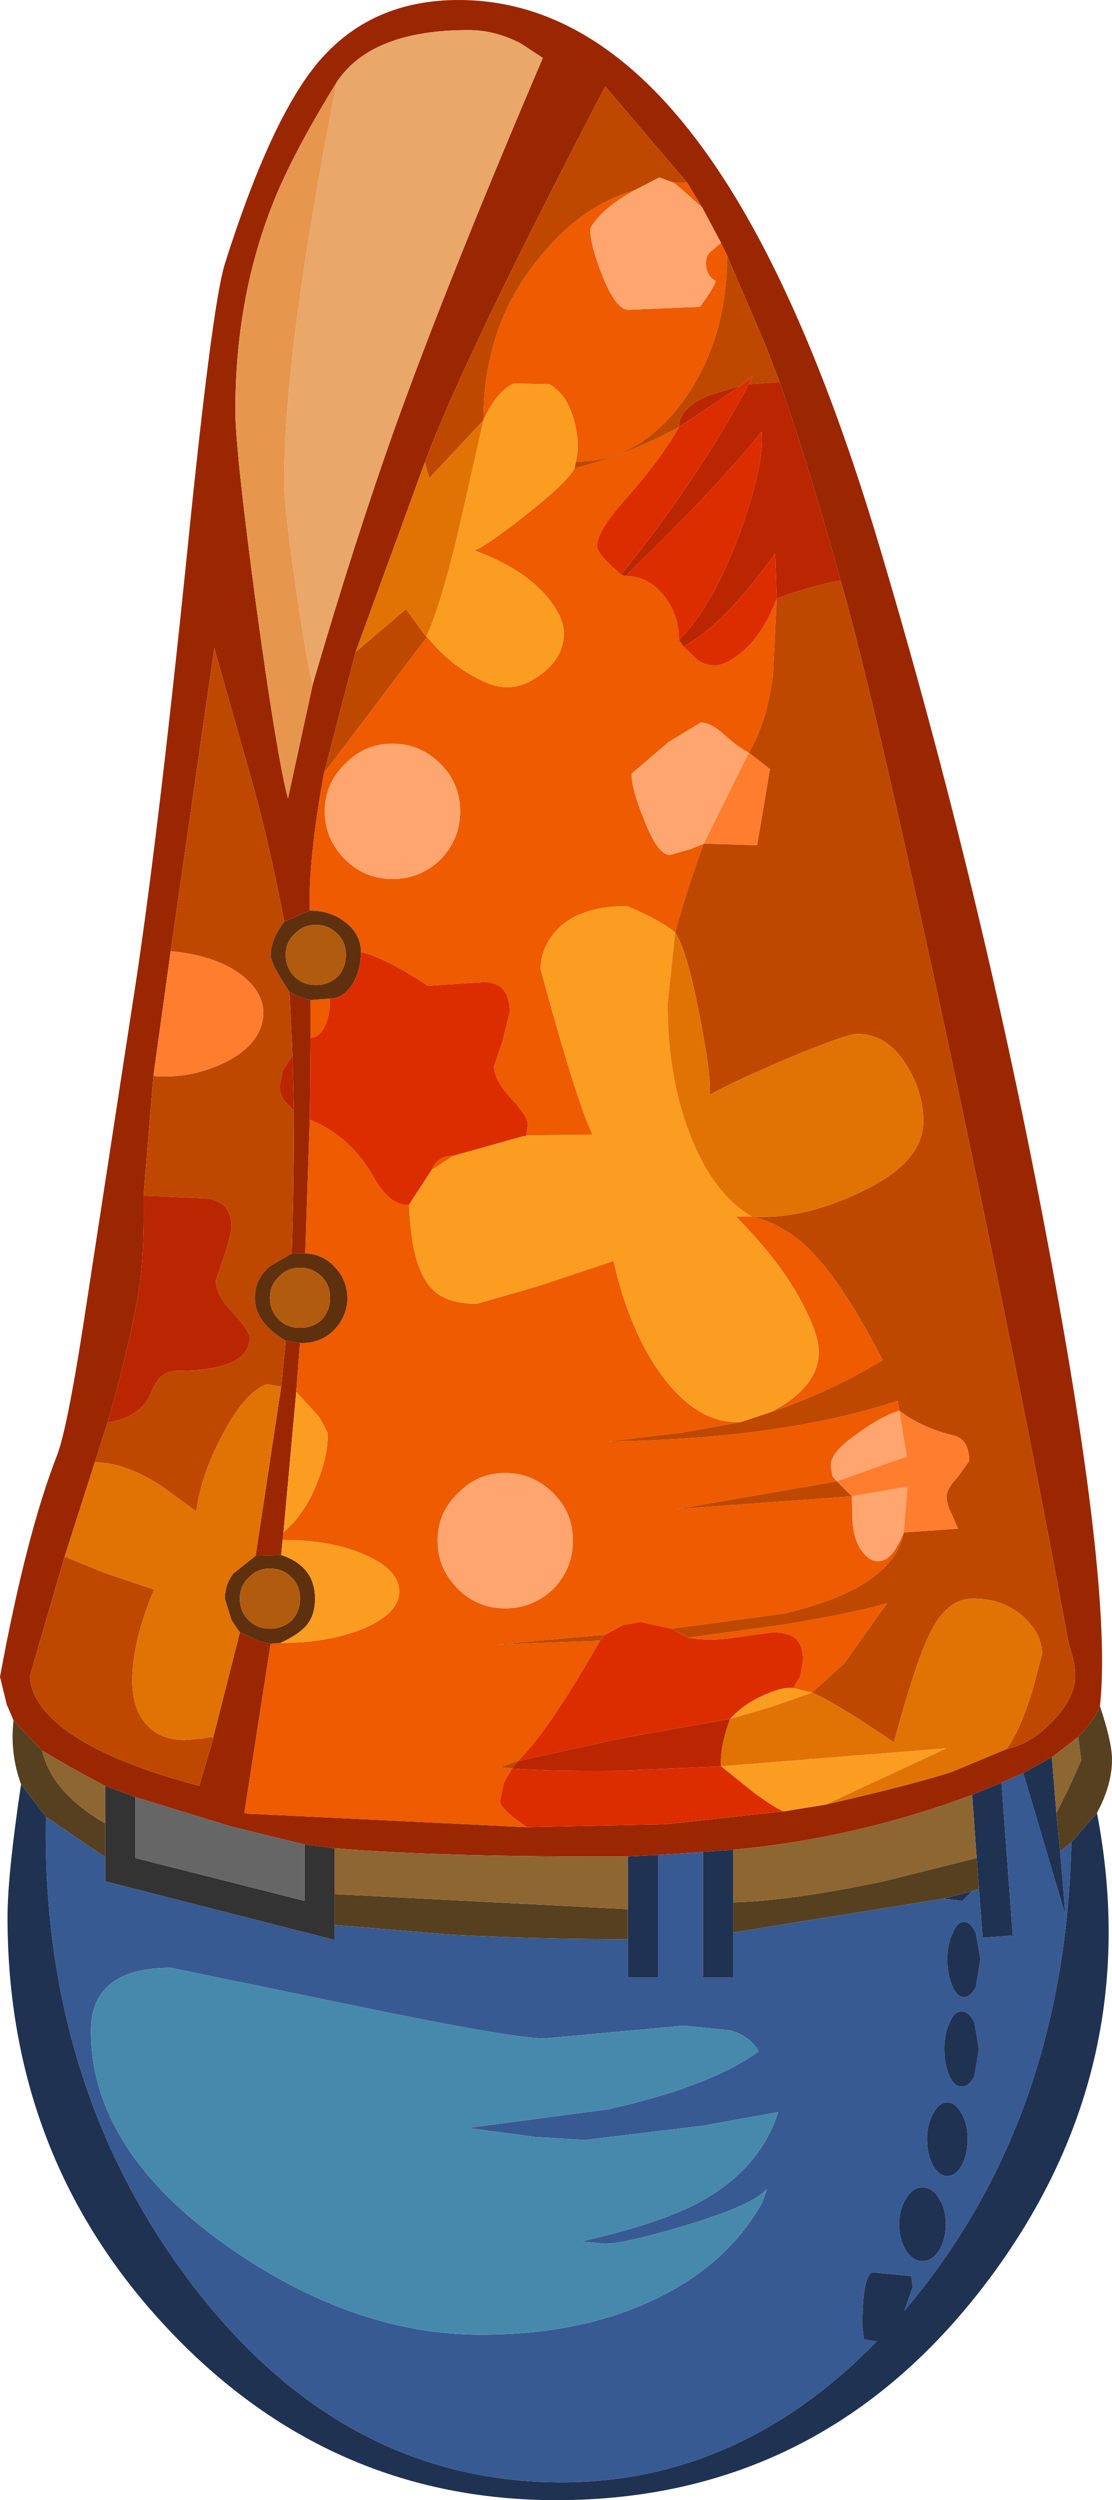 <?xml version="1.0" encoding="UTF-8" standalone="no"?>
<svg xmlns:ffdec="https://www.free-decompiler.com/flash" xmlns:xlink="http://www.w3.org/1999/xlink" ffdec:objectType="shape" height="166.25px" width="73.95px" xmlns="http://www.w3.org/2000/svg">
  <g transform="matrix(1.0, 0.0, 0.0, 1.0, 30.8, 132.9)">
    <path d="M-10.0 -87.4 Q-7.2 -97.0 -4.45 -104.7 -0.9 -114.55 5.3 -129.05 L3.85 -130.0 Q2.15 -130.9 0.35 -130.9 -6.1 -130.9 -8.4 -127.45 -11.45 -122.5 -12.7 -119.25 -15.15 -113.0 -15.15 -105.6 -15.15 -103.0 -13.8 -92.9 -12.4 -82.65 -11.65 -79.8 L-10.0 -87.4 M17.15 -116.75 L15.9 -119.1 14.9 -120.75 9.45 -127.15 Q0.1 -109.25 -2.55 -102.15 L-7.15 -89.55 -9.25 -81.5 Q-10.3 -75.8 -10.2 -72.35 L-11.9 -71.6 Q-12.95 -77.25 -14.5 -82.55 L-16.55 -89.8 -19.45 -69.65 -20.6 -61.35 -21.25 -53.4 Q-21.2 -50.15 -21.45 -47.95 -21.95 -44.2 -23.65 -38.3 L-24.5 -35.65 -26.5 -29.4 -28.8 -21.5 Q-28.8 -20.0 -27.25 -18.55 -24.55 -16.0 -17.55 -14.15 L-16.6 -17.35 -16.6 -17.45 -14.85 -24.35 -13.5 -23.75 -12.8 -23.6 -14.55 -12.35 -14.3 -12.3 4.25 -11.4 13.5 -11.6 21.3 -12.45 24.1 -12.9 Q30.55 -14.4 32.55 -15.1 L36.15 -16.6 Q37.8 -16.95 39.25 -18.5 40.7 -20.05 40.7 -21.4 40.7 -22.4 40.3 -23.45 36.85 -42.15 31.95 -64.95 27.1 -87.45 25.1 -94.3 23.05 -101.7 21.05 -107.5 L20.0 -110.2 17.55 -115.9 17.15 -116.75 M-10.15 -63.9 L-10.2 -58.45 -10.5 -49.55 -11.4 -49.55 Q-11.25 -54.25 -11.25 -59.05 L-11.35 -62.75 -11.55 -66.95 Q-10.9 -66.55 -10.15 -66.4 L-10.15 -63.9 M-29.9 -18.5 L-30.35 -19.55 -30.8 -21.4 Q-29.05 -30.9 -27.0 -36.15 -26.35 -37.85 -25.3 -44.55 L-22.0 -66.05 Q-20.4 -76.15 -18.35 -96.2 -16.7 -112.6 -15.85 -115.35 -12.8 -125.0 -9.65 -128.75 -6.15 -132.9 -0.3 -132.9 9.4 -132.9 16.95 -121.6 22.9 -112.7 27.75 -96.35 34.45 -73.85 38.85 -50.4 43.2 -27.35 42.35 -19.45 42.1 -18.7 40.9 -17.4 L39.15 -16.05 37.25 -15.0 35.8 -14.35 33.85 -13.55 Q26.1 -10.65 17.95 -9.9 L15.95 -9.75 12.95 -9.55 10.95 -9.45 Q-1.35 -9.4 -8.55 -10.0 L-10.55 -10.25 -15.45 -11.45 -21.8 -13.4 -23.8 -14.15 Q-25.85 -15.2 -28.0 -16.5 L-29.9 -18.5 M-11.1 -40.35 L-11.95 -31.0 -12.0 -30.5 -12.1 -29.5 -13.8 -29.45 -12.1 -40.7 -11.8 -43.75 -10.85 -43.6 -11.1 -40.35" fill="#9a2701" fill-rule="evenodd" stroke="none"/>
    <path d="M12.95 -9.55 L15.95 -9.75 15.95 -1.4 17.95 -1.4 17.95 -4.4 31.95 -6.65 33.2 -6.5 33.85 -7.15 34.3 -7.3 34.55 -4.05 36.55 -4.2 35.8 -14.35 37.25 -15.0 40.05 -5.55 39.7 -9.8 40.45 -10.4 Q40.05 7.7 29.85 20.15 L29.35 20.75 29.9 19.15 29.8 18.45 27.2 18.2 Q26.55 18.55 26.55 21.75 L26.65 22.65 27.5 22.8 Q18.0 32.55 5.55 32.15 -8.55 31.7 -18.3 18.65 -28.05 5.6 -27.75 -12.1 L-23.8 -9.4 -23.8 -7.8 -8.55 -3.9 -8.55 -4.9 -0.75 -4.25 Q4.95 -3.95 10.95 -3.95 L10.95 -1.4 12.95 -1.4 12.95 -9.55 M34.1 -4.35 Q33.75 -5.1 33.3 -5.1 32.85 -5.1 32.55 -4.35 32.2 -3.65 32.2 -2.6 32.2 -1.55 32.55 -0.8 32.85 -0.1 33.3 -0.1 33.75 -0.1 34.1 -0.8 L34.4 -2.6 34.1 -4.35 M-15.7 16.45 Q-7.3 22.35 1.2 22.35 7.5 22.35 12.3 20.2 17.45 17.9 19.9 13.55 L20.2 12.65 Q19.35 13.7 14.9 15.05 10.95 16.25 9.45 16.3 L7.85 16.15 Q12.9 15.0 15.5 13.65 19.7 11.45 20.95 7.55 L15.95 8.45 8.1 9.4 4.8 9.2 0.3 8.6 9.7 7.35 Q16.55 5.8 19.65 3.5 19.05 2.45 17.7 2.1 L14.65 1.8 5.4 2.65 Q3.25 2.65 -8.05 0.3 L-19.45 -2.05 Q-24.75 -2.05 -24.75 2.15 -24.75 10.05 -15.7 16.45 M29.0 15.0 Q29.0 16.0 29.45 16.75 29.9 17.45 30.55 17.45 31.2 17.45 31.65 16.75 32.1 16.0 32.1 15.0 32.1 14.0 31.65 13.3 31.2 12.55 30.55 12.55 29.9 12.55 29.45 13.3 29.0 14.0 29.0 15.0 M32.2 6.9 Q31.65 6.9 31.25 7.65 30.85 8.35 30.85 9.35 30.85 10.35 31.25 11.1 31.65 11.8 32.2 11.8 32.75 11.8 33.15 11.1 33.55 10.35 33.55 9.35 33.55 8.35 33.15 7.65 32.75 6.9 32.2 6.9 M34.0 1.6 Q33.65 0.85 33.15 0.85 32.65 0.85 32.35 1.6 32.0 2.3 32.0 3.35 32.0 4.4 32.35 5.15 32.65 5.85 33.15 5.85 33.65 5.85 34.0 5.15 L34.3 3.35 34.0 1.6" fill="#385a92" fill-rule="evenodd" stroke="none"/>
    <path d="M42.15 -12.35 Q45.45 4.85 34.75 18.95 23.8 33.35 6.2 33.35 -8.9 33.35 -19.6 22.0 -30.3 10.65 -30.3 -5.4 -30.3 -8.25 -29.4 -14.25 L-27.75 -12.1 Q-28.05 5.6 -18.3 18.65 -8.55 31.7 5.55 32.15 18.0 32.55 27.5 22.8 L26.65 22.65 26.55 21.75 Q26.55 18.55 27.2 18.2 L29.8 18.45 29.9 19.15 29.35 20.75 29.85 20.15 Q40.05 7.7 40.45 -10.4 L42.15 -12.35 M10.95 -9.45 L12.95 -9.55 12.95 -1.4 10.95 -1.4 10.95 -3.95 10.95 -5.95 10.95 -9.45 M15.95 -9.75 L17.95 -9.9 17.95 -6.4 17.95 -4.4 17.95 -1.4 15.95 -1.4 15.95 -9.75 M33.85 -13.55 L35.8 -14.35 36.55 -4.2 34.55 -4.05 34.3 -7.3 34.15 -9.35 33.85 -13.55 M37.25 -15.0 L39.15 -16.05 39.45 -12.35 39.7 -9.8 40.05 -5.55 37.25 -15.0 M33.85 -7.15 L33.2 -6.5 31.95 -6.65 33.85 -7.15 M34.1 -4.35 L34.4 -2.6 34.1 -0.8 Q33.75 -0.1 33.3 -0.1 32.85 -0.1 32.55 -0.8 32.2 -1.55 32.2 -2.6 32.2 -3.65 32.55 -4.35 32.85 -5.1 33.3 -5.1 33.75 -5.1 34.1 -4.35 M34.0 1.6 L34.3 3.35 34.0 5.15 Q33.65 5.85 33.15 5.85 32.65 5.85 32.35 5.15 32.0 4.4 32.0 3.35 32.0 2.3 32.35 1.6 32.65 0.85 33.15 0.85 33.65 0.85 34.0 1.6 M32.2 6.9 Q32.75 6.9 33.15 7.65 33.55 8.35 33.55 9.35 33.55 10.35 33.15 11.1 32.75 11.8 32.2 11.8 31.65 11.8 31.25 11.1 30.85 10.35 30.85 9.35 30.85 8.35 31.25 7.65 31.65 6.9 32.2 6.9 M29.0 15.0 Q29.0 14.0 29.45 13.3 29.9 12.55 30.55 12.55 31.2 12.55 31.65 13.3 32.1 14.0 32.1 15.0 32.1 16.0 31.65 16.75 31.2 17.45 30.55 17.45 29.9 17.45 29.45 16.75 29.0 16.0 29.0 15.0" fill="#1f3252" fill-rule="evenodd" stroke="none"/>
    <path d="M-15.7 16.45 Q-24.75 10.05 -24.75 2.15 -24.75 -2.05 -19.45 -2.05 L-8.05 0.3 Q3.25 2.65 5.4 2.65 L14.65 1.8 17.7 2.1 Q19.05 2.45 19.65 3.5 16.55 5.8 9.7 7.35 L0.3 8.6 4.8 9.2 8.1 9.4 15.95 8.45 20.95 7.55 Q19.7 11.45 15.5 13.65 12.9 15.0 7.85 16.15 L9.45 16.3 Q10.95 16.25 14.9 15.05 19.35 13.7 20.2 12.65 L19.9 13.55 Q17.45 17.9 12.3 20.2 7.5 22.35 1.2 22.35 -7.3 22.35 -15.7 16.45" fill="#4789ad" fill-rule="evenodd" stroke="none"/>
    <path d="M42.35 -19.45 Q43.15 -17.05 43.15 -15.9 43.15 -14.2 42.15 -12.35 L40.45 -10.4 39.7 -9.8 39.45 -12.35 40.3 -14.05 41.1 -15.85 40.9 -17.4 Q42.1 -18.7 42.35 -19.45 M-29.4 -14.25 Q-30.15 -16.3 -29.9 -18.5 L-28.0 -16.5 Q-27.35 -13.7 -23.8 -11.65 L-23.8 -9.4 -27.75 -12.1 -29.4 -14.25 M10.95 -5.95 L10.95 -3.95 Q4.95 -3.95 -0.75 -4.25 L-8.55 -4.9 -8.55 -6.95 10.95 -5.95 M17.95 -4.4 L17.95 -6.4 Q21.75 -6.5 27.95 -7.8 L34.15 -9.35 34.3 -7.3 33.85 -7.15 31.95 -6.65 17.95 -4.4" fill="#574020" fill-rule="evenodd" stroke="none"/>
    <path d="M-28.0 -16.5 Q-25.85 -15.2 -23.8 -14.15 L-23.8 -11.65 Q-27.35 -13.7 -28.0 -16.5 M-8.55 -10.0 Q-1.35 -9.4 10.95 -9.45 L10.95 -5.95 -8.55 -6.95 -8.55 -10.0 M17.95 -9.9 Q26.1 -10.65 33.85 -13.55 L34.15 -9.35 27.95 -7.8 Q21.75 -6.5 17.95 -6.4 L17.95 -9.9 M39.15 -16.05 L40.9 -17.4 41.1 -15.85 40.3 -14.05 39.45 -12.35 39.15 -16.05" fill="#8d6632" fill-rule="evenodd" stroke="none"/>
    <path d="M-23.8 -14.15 L-21.8 -13.4 -21.8 -9.35 -10.55 -6.5 -10.55 -10.25 -8.55 -10.0 -8.55 -6.95 -8.55 -4.9 -8.55 -3.9 -23.8 -7.8 -23.8 -9.4 -23.8 -11.65 -23.8 -14.15" fill="#333333" fill-rule="evenodd" stroke="none"/>
    <path d="M-21.8 -13.4 L-15.45 -11.45 -10.55 -10.25 -10.55 -6.5 -21.8 -9.35 -21.8 -13.4" fill="#666666" fill-rule="evenodd" stroke="none"/>
    <path d="M-8.4 -127.45 Q-6.1 -130.9 0.35 -130.9 2.15 -130.9 3.85 -130.0 L5.3 -129.05 Q-0.9 -114.55 -4.45 -104.7 -7.2 -97.0 -10.0 -87.4 -10.35 -88.55 -11.1 -93.7 -11.9 -99.1 -11.9 -100.85 -11.9 -109.7 -8.4 -127.45" fill="#eaa76a" fill-rule="evenodd" stroke="none"/>
    <path d="M15.9 -119.1 L14.55 -120.3 14.0 -120.75 14.9 -120.75 15.9 -119.1 M11.4 -120.25 Q9.15 -119.0 8.45 -117.7 8.45 -116.6 9.25 -114.6 10.15 -112.3 11.0 -112.3 L15.75 -112.5 Q16.95 -114.15 16.75 -114.25 16.15 -114.6 16.15 -115.4 16.15 -115.95 16.5 -116.2 L17.15 -116.75 17.55 -115.9 Q17.55 -110.25 14.6 -106.2 11.65 -102.2 7.5 -102.2 7.8 -103.45 7.35 -105.05 6.9 -106.65 5.75 -107.35 L3.35 -107.4 Q2.15 -106.8 1.35 -104.95 1.35 -111.5 5.35 -116.1 8.0 -119.25 11.4 -120.25 M4.25 -11.4 L-14.3 -12.3 -14.55 -12.35 -12.8 -23.6 -12.15 -23.65 Q-9.0 -23.65 -6.65 -24.6 -4.3 -25.6 -4.25 -27.0 -4.2 -28.45 -6.4 -29.45 -8.65 -30.5 -12.0 -30.5 L-11.95 -31.0 Q-10.45 -32.3 -9.65 -34.45 -9.0 -36.1 -9.0 -37.6 L-9.55 -38.65 -11.1 -40.35 -10.85 -43.6 Q-9.6 -43.55 -8.7 -44.35 -7.8 -45.2 -7.7 -46.4 -7.65 -47.65 -8.45 -48.55 -9.25 -49.5 -10.5 -49.55 L-10.2 -58.45 Q-7.5 -57.35 -6.0 -54.7 -4.85 -52.65 -3.6 -52.8 -3.45 -48.85 -2.25 -47.4 -1.3 -46.2 0.9 -46.2 L4.9 -47.35 10.0 -49.05 Q11.05 -44.4 13.2 -41.45 15.65 -38.15 18.5 -38.35 L14.65 -37.65 9.65 -37.05 Q21.15 -37.2 28.9 -39.75 L29.0 -39.1 Q27.65 -38.65 26.2 -37.55 24.45 -36.35 24.45 -35.45 L24.55 -34.75 24.85 -34.4 14.2 -32.55 25.85 -33.4 25.9 -31.65 Q26.0 -30.4 26.6 -29.65 27.2 -28.9 27.95 -29.15 28.65 -29.4 29.3 -31.0 28.6 -27.3 21.3 -25.6 L13.85 -24.6 11.8 -25.05 10.65 -24.85 9.45 -24.2 2.2 -23.55 9.1 -23.8 Q5.75 -17.9 3.65 -15.8 L2.45 -15.4 3.25 -15.3 2.7 -14.35 2.45 -13.15 Q2.45 -12.6 4.25 -11.4 M-16.6 -17.45 L-16.6 -17.35 -16.8 -17.4 -16.6 -17.45 M-10.2 -72.35 Q-10.3 -75.8 -9.25 -81.5 L-2.4 -90.55 Q-1.0 -88.85 0.65 -87.95 1.95 -87.2 2.9 -87.2 4.1 -87.2 5.3 -88.15 6.7 -89.25 6.7 -90.8 6.7 -91.85 5.6 -93.2 4.0 -95.1 0.75 -96.3 1.4 -96.5 4.1 -98.6 6.95 -100.85 7.4 -101.75 11.15 -102.75 14.35 -104.5 13.15 -102.35 10.7 -99.6 8.9 -97.55 8.9 -96.6 8.9 -96.05 10.5 -94.7 L10.8 -94.6 Q12.25 -94.6 13.3 -93.35 14.35 -92.1 14.35 -90.35 L14.65 -89.9 15.6 -89.0 Q16.1 -88.65 16.75 -88.65 17.35 -88.65 18.3 -89.35 19.9 -90.55 20.85 -93.1 L20.6 -87.95 Q20.2 -84.9 19.0 -82.85 18.35 -83.15 17.3 -84.1 16.45 -84.85 15.8 -84.85 L13.65 -83.55 11.2 -81.45 Q11.2 -80.4 12.05 -78.35 12.95 -76.05 13.75 -76.05 L15.15 -76.45 16.0 -76.8 Q14.9 -73.85 14.1 -70.9 13.05 -71.75 10.9 -72.65 7.5 -72.65 6.0 -70.8 5.15 -69.7 5.15 -68.45 7.5 -59.8 8.6 -57.45 L4.2 -57.4 4.3 -58.15 Q4.3 -58.65 3.2 -59.85 2.05 -61.1 2.05 -62.0 L2.6 -63.6 3.1 -65.6 Q3.1 -67.5 1.5 -67.6 L-2.35 -67.35 Q-5.15 -69.2 -6.8 -69.6 -6.8 -70.75 -7.8 -71.55 -8.8 -72.35 -10.2 -72.35 M19.2 -52.0 Q20.6 -51.7 22.0 -50.7 24.65 -48.8 27.9 -42.45 24.3 -40.3 20.45 -39.0 23.65 -40.65 23.65 -43.0 23.65 -44.1 22.7 -45.95 21.3 -48.8 18.15 -52.0 L19.2 -52.0 M14.95 -24.0 L21.2 -24.85 Q26.3 -25.7 28.2 -26.3 L25.35 -22.3 23.2 -20.35 21.95 -20.65 22.4 -21.4 22.6 -22.45 Q22.6 -23.55 22.1 -23.95 21.65 -24.35 20.55 -24.35 L18.0 -24.0 Q16.4 -23.75 14.95 -24.0 M-0.65 -56.05 Q-1.4 -55.55 -2.1 -55.1 -1.7 -56.05 -0.65 -56.05 M-8.85 -66.5 Q-8.85 -65.4 -9.2 -64.65 -9.6 -63.9 -10.15 -63.9 L-10.15 -66.4 -8.85 -66.5 M7.3 -30.45 Q7.3 -32.3 6.0 -33.6 4.65 -34.95 2.8 -34.95 0.95 -34.95 -0.35 -33.6 -1.7 -32.3 -1.7 -30.45 -1.7 -28.6 -0.35 -27.25 0.95 -25.95 2.8 -25.95 4.65 -25.95 6.0 -27.25 7.3 -28.6 7.3 -30.45 M-4.7 -83.45 Q-6.55 -83.45 -7.85 -82.1 -9.2 -80.8 -9.2 -78.95 -9.2 -77.1 -7.85 -75.75 -6.55 -74.45 -4.7 -74.45 -2.85 -74.45 -1.5 -75.75 -0.2 -77.1 -0.2 -78.95 -0.2 -80.8 -1.5 -82.1 -2.85 -83.45 -4.7 -83.45" fill="#ee5b00" fill-rule="evenodd" stroke="none"/>
    <path d="M14.0 -120.75 L13.05 -121.1 11.4 -120.25 Q8.0 -119.25 5.35 -116.1 1.35 -111.5 1.35 -104.95 L-2.25 -101.1 -2.55 -102.15 Q0.1 -109.25 9.45 -127.15 L14.9 -120.75 14.0 -120.75 M17.55 -115.9 L20.0 -110.2 21.05 -107.5 19.0 -107.35 19.25 -107.9 18.45 -107.25 16.3 -106.6 Q14.35 -105.75 14.35 -104.5 11.15 -102.75 7.4 -101.75 L7.5 -102.2 Q11.65 -102.2 14.6 -106.2 17.55 -110.25 17.55 -115.9 M25.1 -94.3 Q27.1 -87.45 31.95 -64.95 36.85 -42.15 40.3 -23.45 40.7 -22.4 40.7 -21.4 40.7 -20.05 39.25 -18.5 37.8 -16.95 36.15 -16.6 37.0 -17.8 37.8 -20.3 L38.5 -22.9 Q38.5 -24.2 37.35 -25.3 36.0 -26.6 33.9 -26.6 32.25 -26.6 31.15 -24.5 30.15 -22.6 28.65 -17.05 L26.3 -18.6 Q24.15 -19.95 23.2 -20.35 L25.35 -22.3 28.2 -26.3 Q26.3 -25.7 21.2 -24.85 L14.95 -24.0 13.85 -24.6 21.3 -25.6 Q28.6 -27.3 29.3 -31.0 L32.9 -31.25 32.5 -32.2 Q32.15 -32.85 32.15 -33.4 32.15 -33.9 32.9 -34.7 L33.65 -35.75 Q33.65 -37.2 32.6 -37.45 30.5 -37.95 29.0 -39.1 L28.9 -39.75 Q21.15 -37.2 9.65 -37.05 L14.65 -37.65 18.5 -38.35 20.45 -39.0 Q24.3 -40.3 27.9 -42.45 24.65 -48.8 22.0 -50.7 20.6 -51.7 19.2 -52.0 22.6 -51.8 26.35 -53.6 30.6 -55.55 30.6 -58.35 30.6 -60.25 29.5 -62.05 28.2 -64.15 26.2 -64.15 25.5 -64.15 21.55 -62.5 17.8 -60.9 16.4 -60.1 16.5 -61.45 15.7 -65.45 14.9 -69.65 14.1 -70.9 14.9 -73.85 16.0 -76.8 L19.55 -76.7 20.4 -81.75 20.1 -82.0 19.0 -82.85 Q20.2 -84.9 20.6 -87.95 L20.85 -93.1 Q23.15 -93.95 25.1 -94.3 M-16.6 -17.35 L-17.55 -14.15 Q-24.55 -16.0 -27.25 -18.55 -28.8 -20.0 -28.8 -21.5 L-26.5 -29.4 -23.95 -28.35 -20.55 -27.2 Q-22.0 -23.75 -22.0 -21.15 -22.0 -19.4 -21.2 -18.4 -20.3 -17.2 -18.5 -17.2 L-17.25 -17.3 -16.8 -17.4 -16.6 -17.35 M-24.5 -35.65 L-23.65 -38.3 Q-21.35 -38.7 -20.75 -40.3 -20.2 -41.75 -19.05 -41.75 -14.2 -41.75 -14.2 -43.95 -14.2 -44.4 -15.3 -45.6 -16.45 -46.8 -16.45 -47.75 L-15.9 -49.35 Q-15.4 -50.9 -15.4 -51.35 -15.4 -52.9 -16.95 -53.2 L-21.25 -53.4 -20.6 -61.35 Q-18.2 -61.15 -15.95 -62.2 -13.75 -63.25 -13.35 -64.95 -13.0 -66.65 -14.65 -68.0 -16.35 -69.35 -19.45 -69.65 L-16.55 -89.8 -14.5 -82.55 Q-12.95 -77.25 -11.9 -71.6 -12.8 -70.4 -12.8 -69.4 -12.8 -68.8 -11.55 -66.95 L-11.35 -62.75 -12.0 -61.7 -12.2 -60.7 Q-12.2 -60.05 -11.85 -59.65 L-11.25 -59.05 Q-11.25 -54.25 -11.4 -49.55 L-12.85 -48.7 Q-13.85 -47.85 -13.85 -46.6 -13.85 -44.95 -11.8 -43.75 L-12.1 -40.7 -13.05 -40.85 Q-14.5 -40.35 -16.0 -37.5 -17.4 -34.9 -17.75 -32.4 L-20.15 -34.15 Q-22.65 -35.7 -24.5 -35.65 M-9.25 -81.5 L-7.15 -89.55 -3.8 -92.4 -2.45 -90.55 -2.4 -90.55 -9.25 -81.5 M24.85 -34.4 L25.85 -33.4 14.2 -32.55 24.85 -34.4 M9.45 -24.2 L9.1 -23.8 2.2 -23.55 9.45 -24.2 M3.65 -15.8 L3.25 -15.3 2.45 -15.4 3.65 -15.8" fill="#bf4800" fill-rule="evenodd" stroke="none"/>
    <path d="M-8.4 -127.45 Q-11.9 -109.7 -11.9 -100.85 -11.9 -99.1 -11.1 -93.7 -10.35 -88.55 -10.0 -87.4 L-11.65 -79.8 Q-12.4 -82.65 -13.8 -92.9 -15.15 -103.0 -15.15 -105.6 -15.15 -113.0 -12.7 -119.25 -11.45 -122.5 -8.4 -127.45" fill="#e7964e" fill-rule="evenodd" stroke="none"/>
    <path d="M-12.8 -23.6 L-13.5 -23.75 -14.85 -24.35 -15.4 -25.15 -15.85 -26.6 Q-15.85 -27.5 -15.3 -28.25 L-13.8 -29.45 -12.1 -29.5 Q-9.85 -28.75 -9.85 -26.6 -9.85 -25.55 -10.35 -24.9 -10.85 -24.25 -12.15 -23.65 L-12.8 -23.6 M-11.9 -71.6 L-10.2 -72.35 Q-8.8 -72.35 -7.8 -71.55 -6.8 -70.75 -6.8 -69.6 -6.8 -68.3 -7.4 -67.4 -8.0 -66.5 -8.85 -66.5 L-10.15 -66.4 Q-10.9 -66.55 -11.55 -66.95 -12.8 -68.8 -12.8 -69.4 -12.8 -70.4 -11.9 -71.6 M-8.35 -70.8 Q-8.95 -71.4 -9.8 -71.4 -10.65 -71.4 -11.2 -70.8 -11.8 -70.25 -11.8 -69.4 -11.8 -68.55 -11.2 -67.95 -10.65 -67.4 -9.8 -67.4 -8.95 -67.4 -8.35 -67.95 -7.8 -68.55 -7.8 -69.4 -7.8 -70.25 -8.35 -70.8 M-11.4 -49.55 L-10.5 -49.55 Q-9.25 -49.5 -8.45 -48.55 -7.65 -47.65 -7.7 -46.4 -7.8 -45.2 -8.7 -44.35 -9.6 -43.55 -10.85 -43.6 L-11.8 -43.75 Q-13.85 -44.95 -13.85 -46.6 -13.85 -47.85 -12.85 -48.7 L-11.4 -49.55 M-9.4 -48.0 Q-10.0 -48.6 -10.85 -48.6 -11.7 -48.6 -12.25 -48.0 -12.85 -47.45 -12.85 -46.6 -12.85 -45.75 -12.25 -45.15 -11.7 -44.6 -10.85 -44.6 -10.0 -44.6 -9.4 -45.15 -8.85 -45.75 -8.85 -46.6 -8.85 -47.45 -9.4 -48.0 M-14.25 -28.0 Q-14.85 -27.45 -14.85 -26.6 -14.85 -25.75 -14.25 -25.15 -13.7 -24.6 -12.85 -24.6 -12.0 -24.6 -11.4 -25.15 -10.85 -25.75 -10.85 -26.6 -10.85 -27.45 -11.4 -28.0 -12.0 -28.6 -12.85 -28.6 -13.7 -28.6 -14.25 -28.0" fill="#5f300e" fill-rule="evenodd" stroke="none"/>
    <path d="M-8.35 -70.8 Q-7.8 -70.25 -7.8 -69.4 -7.8 -68.55 -8.35 -67.95 -8.95 -67.4 -9.8 -67.4 -10.65 -67.4 -11.2 -67.95 -11.8 -68.55 -11.8 -69.4 -11.8 -70.25 -11.2 -70.8 -10.65 -71.4 -9.8 -71.4 -8.95 -71.4 -8.35 -70.8 M-9.4 -48.0 Q-8.85 -47.45 -8.85 -46.6 -8.85 -45.75 -9.4 -45.15 -10.0 -44.6 -10.85 -44.6 -11.7 -44.6 -12.25 -45.15 -12.85 -45.75 -12.85 -46.6 -12.85 -47.45 -12.25 -48.0 -11.7 -48.6 -10.85 -48.6 -10.0 -48.6 -9.4 -48.0 M-14.25 -28.0 Q-13.7 -28.6 -12.85 -28.6 -12.0 -28.6 -11.4 -28.0 -10.85 -27.45 -10.85 -26.6 -10.85 -25.75 -11.4 -25.15 -12.0 -24.6 -12.85 -24.6 -13.7 -24.6 -14.25 -25.15 -14.85 -25.75 -14.85 -26.6 -14.85 -27.45 -14.25 -28.0" fill="#b15b0e" fill-rule="evenodd" stroke="none"/>
    <path d="M24.1 -12.9 L21.3 -12.45 Q20.95 -12.55 19.45 -13.6 L17.15 -15.45 32.15 -16.65 24.1 -12.9 M1.35 -104.95 Q2.15 -106.8 3.35 -107.4 L5.75 -107.35 Q6.9 -106.65 7.35 -105.05 7.8 -103.45 7.5 -102.2 L7.4 -101.75 Q6.95 -100.85 4.1 -98.6 1.4 -96.5 0.75 -96.3 4.0 -95.1 5.6 -93.2 6.7 -91.85 6.7 -90.8 6.7 -89.25 5.3 -88.15 4.1 -87.2 2.9 -87.2 1.95 -87.2 0.65 -87.95 -1.0 -88.85 -2.4 -90.55 L-2.45 -90.55 Q-1.45 -92.8 -0.3 -97.65 L1.35 -104.95 M20.45 -39.0 L18.5 -38.35 Q15.65 -38.15 13.2 -41.45 11.05 -44.4 10.0 -49.05 L4.9 -47.35 0.9 -46.2 Q-1.3 -46.2 -2.25 -47.4 -3.45 -48.85 -3.6 -52.8 L-2.1 -55.1 Q-1.4 -55.55 -0.65 -56.05 L4.0 -57.35 4.15 -57.35 4.2 -57.4 8.6 -57.45 Q7.5 -59.8 5.15 -68.45 5.15 -69.7 6.0 -70.8 7.5 -72.65 10.9 -72.65 13.05 -71.75 14.1 -70.9 L13.6 -66.15 Q13.6 -61.15 15.15 -57.3 16.65 -53.5 19.2 -52.0 L18.15 -52.0 Q21.3 -48.8 22.7 -45.95 23.65 -44.1 23.65 -43.0 23.65 -40.65 20.45 -39.0 M17.75 -18.6 Q18.7 -19.65 20.15 -20.25 21.3 -20.75 21.95 -20.65 L23.2 -20.35 20.5 -19.4 17.75 -18.6 M-11.1 -40.35 L-9.55 -38.65 -9.0 -37.6 Q-9.0 -36.1 -9.65 -34.45 -10.45 -32.3 -11.95 -31.0 L-11.1 -40.35 M-12.0 -30.5 Q-8.65 -30.5 -6.4 -29.45 -4.2 -28.45 -4.25 -27.0 -4.3 -25.6 -6.65 -24.6 -9.0 -23.65 -12.15 -23.65 -10.85 -24.25 -10.35 -24.9 -9.85 -25.55 -9.85 -26.6 -9.85 -28.75 -12.1 -29.5 L-12.0 -30.5" fill="#fb9d20" fill-rule="evenodd" stroke="none"/>
    <path d="M36.15 -16.6 L32.55 -15.1 Q30.55 -14.4 24.1 -12.9 L32.15 -16.65 17.15 -15.45 Q17.05 -16.65 17.75 -18.6 L20.5 -19.4 23.2 -20.35 Q24.15 -19.95 26.3 -18.6 L28.65 -17.05 Q30.15 -22.6 31.15 -24.5 32.25 -26.6 33.9 -26.6 36.0 -26.6 37.35 -25.3 38.5 -24.2 38.5 -22.9 L37.8 -20.3 Q37.0 -17.8 36.15 -16.6 M-14.85 -24.35 L-16.6 -17.45 -16.8 -17.4 -17.25 -17.3 -18.5 -17.2 Q-20.3 -17.2 -21.2 -18.4 -22.0 -19.4 -22.0 -21.15 -22.0 -23.75 -20.55 -27.2 L-23.95 -28.35 -26.5 -29.4 -24.5 -35.65 Q-22.65 -35.7 -20.15 -34.15 L-17.75 -32.4 Q-17.4 -34.9 -16.0 -37.5 -14.5 -40.35 -13.05 -40.85 L-12.1 -40.7 -13.8 -29.45 -15.3 -28.25 Q-15.85 -27.5 -15.85 -26.6 L-15.4 -25.15 -14.85 -24.35 M-7.15 -89.55 L-2.55 -102.15 -2.25 -101.1 1.35 -104.95 -0.3 -97.65 Q-1.45 -92.8 -2.45 -90.55 L-3.8 -92.4 -7.15 -89.55 M14.1 -70.9 Q14.9 -69.65 15.7 -65.45 16.5 -61.45 16.4 -60.1 17.8 -60.9 21.55 -62.5 25.5 -64.15 26.2 -64.15 28.2 -64.15 29.5 -62.05 30.6 -60.25 30.6 -58.35 30.6 -55.55 26.35 -53.6 22.6 -51.8 19.2 -52.0 16.65 -53.5 15.15 -57.3 13.6 -61.15 13.6 -66.15 L14.1 -70.9" fill="#e17304" fill-rule="evenodd" stroke="none"/>
    <path d="M21.3 -12.45 L13.5 -11.6 4.25 -11.4 Q2.45 -12.6 2.45 -13.15 L2.7 -14.35 3.25 -15.3 Q6.0 -15.1 10.25 -15.15 L17.15 -15.45 19.45 -13.6 Q20.95 -12.55 21.3 -12.45 M18.45 -107.25 L19.25 -107.9 19.0 -107.35 Q15.5 -100.85 10.5 -94.7 8.9 -96.05 8.9 -96.6 8.9 -97.55 10.7 -99.6 13.15 -102.35 14.35 -104.5 L18.45 -107.25 M13.85 -24.6 L14.95 -24.0 Q16.4 -23.75 18.0 -24.0 L20.55 -24.35 Q21.65 -24.35 22.1 -23.95 22.6 -23.55 22.6 -22.45 L22.4 -21.4 21.95 -20.65 Q21.3 -20.75 20.15 -20.25 18.7 -19.65 17.75 -18.6 L10.7 -17.35 3.65 -15.8 Q5.75 -17.9 9.1 -23.8 L9.45 -24.2 10.65 -24.85 11.8 -25.05 13.85 -24.6 M14.65 -89.9 Q17.35 -91.35 20.75 -96.1 L20.85 -93.1 Q19.9 -90.55 18.3 -89.35 17.35 -88.65 16.75 -88.65 16.1 -88.65 15.6 -89.0 L14.65 -89.9 M14.35 -90.35 Q14.35 -92.1 13.3 -93.35 12.25 -94.6 10.8 -94.6 16.9 -100.5 19.85 -104.2 20.05 -102.05 18.4 -97.45 16.55 -92.5 14.35 -90.35 M4.2 -57.4 L4.15 -57.35 4.0 -57.35 -0.65 -56.05 Q-1.7 -56.05 -2.1 -55.1 L-3.6 -52.8 Q-4.85 -52.65 -6.0 -54.7 -7.5 -57.35 -10.2 -58.45 L-10.15 -63.9 Q-9.6 -63.9 -9.2 -64.65 -8.85 -65.4 -8.85 -66.5 -8.0 -66.5 -7.4 -67.4 -6.8 -68.3 -6.8 -69.6 -5.15 -69.2 -2.35 -67.35 L1.5 -67.6 Q3.1 -67.5 3.1 -65.6 L2.6 -63.6 2.05 -62.0 Q2.05 -61.1 3.2 -59.85 4.3 -58.65 4.3 -58.15 L4.2 -57.4" fill="#dc2d01" fill-rule="evenodd" stroke="none"/>
    <path d="M21.05 -107.5 Q23.05 -101.7 25.1 -94.3 23.15 -93.95 20.85 -93.1 L20.75 -96.1 Q17.35 -91.35 14.65 -89.9 L14.35 -90.35 Q16.55 -92.5 18.4 -97.45 20.05 -102.05 19.85 -104.2 16.9 -100.5 10.8 -94.6 L10.5 -94.7 Q15.5 -100.85 19.0 -107.35 L21.05 -107.5 M-23.65 -38.3 Q-21.95 -44.2 -21.45 -47.95 -21.2 -50.15 -21.25 -53.4 L-16.95 -53.2 Q-15.4 -52.9 -15.4 -51.35 -15.4 -50.9 -15.9 -49.35 L-16.45 -47.75 Q-16.45 -46.8 -15.3 -45.6 -14.2 -44.4 -14.2 -43.95 -14.2 -41.75 -19.05 -41.75 -20.2 -41.75 -20.75 -40.3 -21.35 -38.7 -23.65 -38.3 M14.35 -104.5 Q14.35 -105.75 16.3 -106.6 L18.45 -107.25 14.35 -104.5 M3.65 -15.8 L10.7 -17.35 17.75 -18.6 Q17.05 -16.65 17.15 -15.45 L10.25 -15.15 Q6.0 -15.1 3.25 -15.3 L3.65 -15.8 M-11.35 -62.75 L-11.25 -59.05 -11.85 -59.65 Q-12.2 -60.05 -12.2 -60.7 L-12.0 -61.7 -11.35 -62.75" fill="#ba2601" fill-rule="evenodd" stroke="none"/>
    <path d="M14.0 -120.75 L14.55 -120.3 15.9 -119.1 17.15 -116.75 16.5 -116.2 Q16.15 -115.95 16.15 -115.4 16.15 -114.6 16.75 -114.25 16.95 -114.15 15.75 -112.5 L11.0 -112.3 Q10.15 -112.3 9.25 -114.6 8.45 -116.6 8.45 -117.7 9.15 -119.0 11.4 -120.25 L13.05 -121.1 14.0 -120.75 M16.0 -76.8 L15.15 -76.45 13.75 -76.05 Q12.95 -76.05 12.05 -78.35 11.2 -80.4 11.2 -81.45 L13.65 -83.55 15.8 -84.85 Q16.45 -84.85 17.3 -84.1 18.35 -83.15 19.0 -82.85 L16.0 -76.8 M24.85 -34.4 L24.55 -34.75 24.45 -35.45 Q24.45 -36.35 26.2 -37.55 27.65 -38.65 29.0 -39.1 L29.5 -36.05 24.85 -34.4 M25.85 -33.4 L29.55 -34.05 29.3 -31.0 Q28.65 -29.4 27.95 -29.15 27.2 -28.9 26.6 -29.65 26.0 -30.4 25.9 -31.65 L25.85 -33.4 M7.3 -30.45 Q7.3 -28.6 6.0 -27.25 4.65 -25.95 2.8 -25.95 0.95 -25.95 -0.35 -27.25 -1.7 -28.6 -1.7 -30.45 -1.7 -32.3 -0.35 -33.6 0.95 -34.95 2.8 -34.95 4.65 -34.95 6.0 -33.6 7.3 -32.3 7.3 -30.45 M-4.7 -83.45 Q-2.85 -83.45 -1.5 -82.1 -0.2 -80.8 -0.2 -78.95 -0.2 -77.1 -1.5 -75.75 -2.85 -74.45 -4.7 -74.45 -6.55 -74.45 -7.85 -75.75 -9.2 -77.1 -9.2 -78.95 -9.2 -80.8 -7.85 -82.1 -6.55 -83.45 -4.7 -83.45" fill="#ffa56f" fill-rule="evenodd" stroke="none"/>
    <path d="M-20.6 -61.35 L-19.45 -69.65 Q-16.35 -69.35 -14.65 -68.0 -13.0 -66.65 -13.35 -64.95 -13.75 -63.25 -15.95 -62.2 -18.2 -61.15 -20.6 -61.35 M19.0 -82.85 L20.1 -82.0 20.4 -81.75 19.55 -76.7 16.0 -76.8 19.0 -82.85 M29.0 -39.1 Q30.5 -37.95 32.6 -37.45 33.65 -37.2 33.65 -35.75 L32.9 -34.7 Q32.15 -33.9 32.15 -33.4 32.15 -32.85 32.5 -32.2 L32.9 -31.25 29.3 -31.0 29.55 -34.05 25.85 -33.4 24.85 -34.4 29.5 -36.05 29.0 -39.1" fill="#ff7d2f" fill-rule="evenodd" stroke="none"/>
  </g>
</svg>
